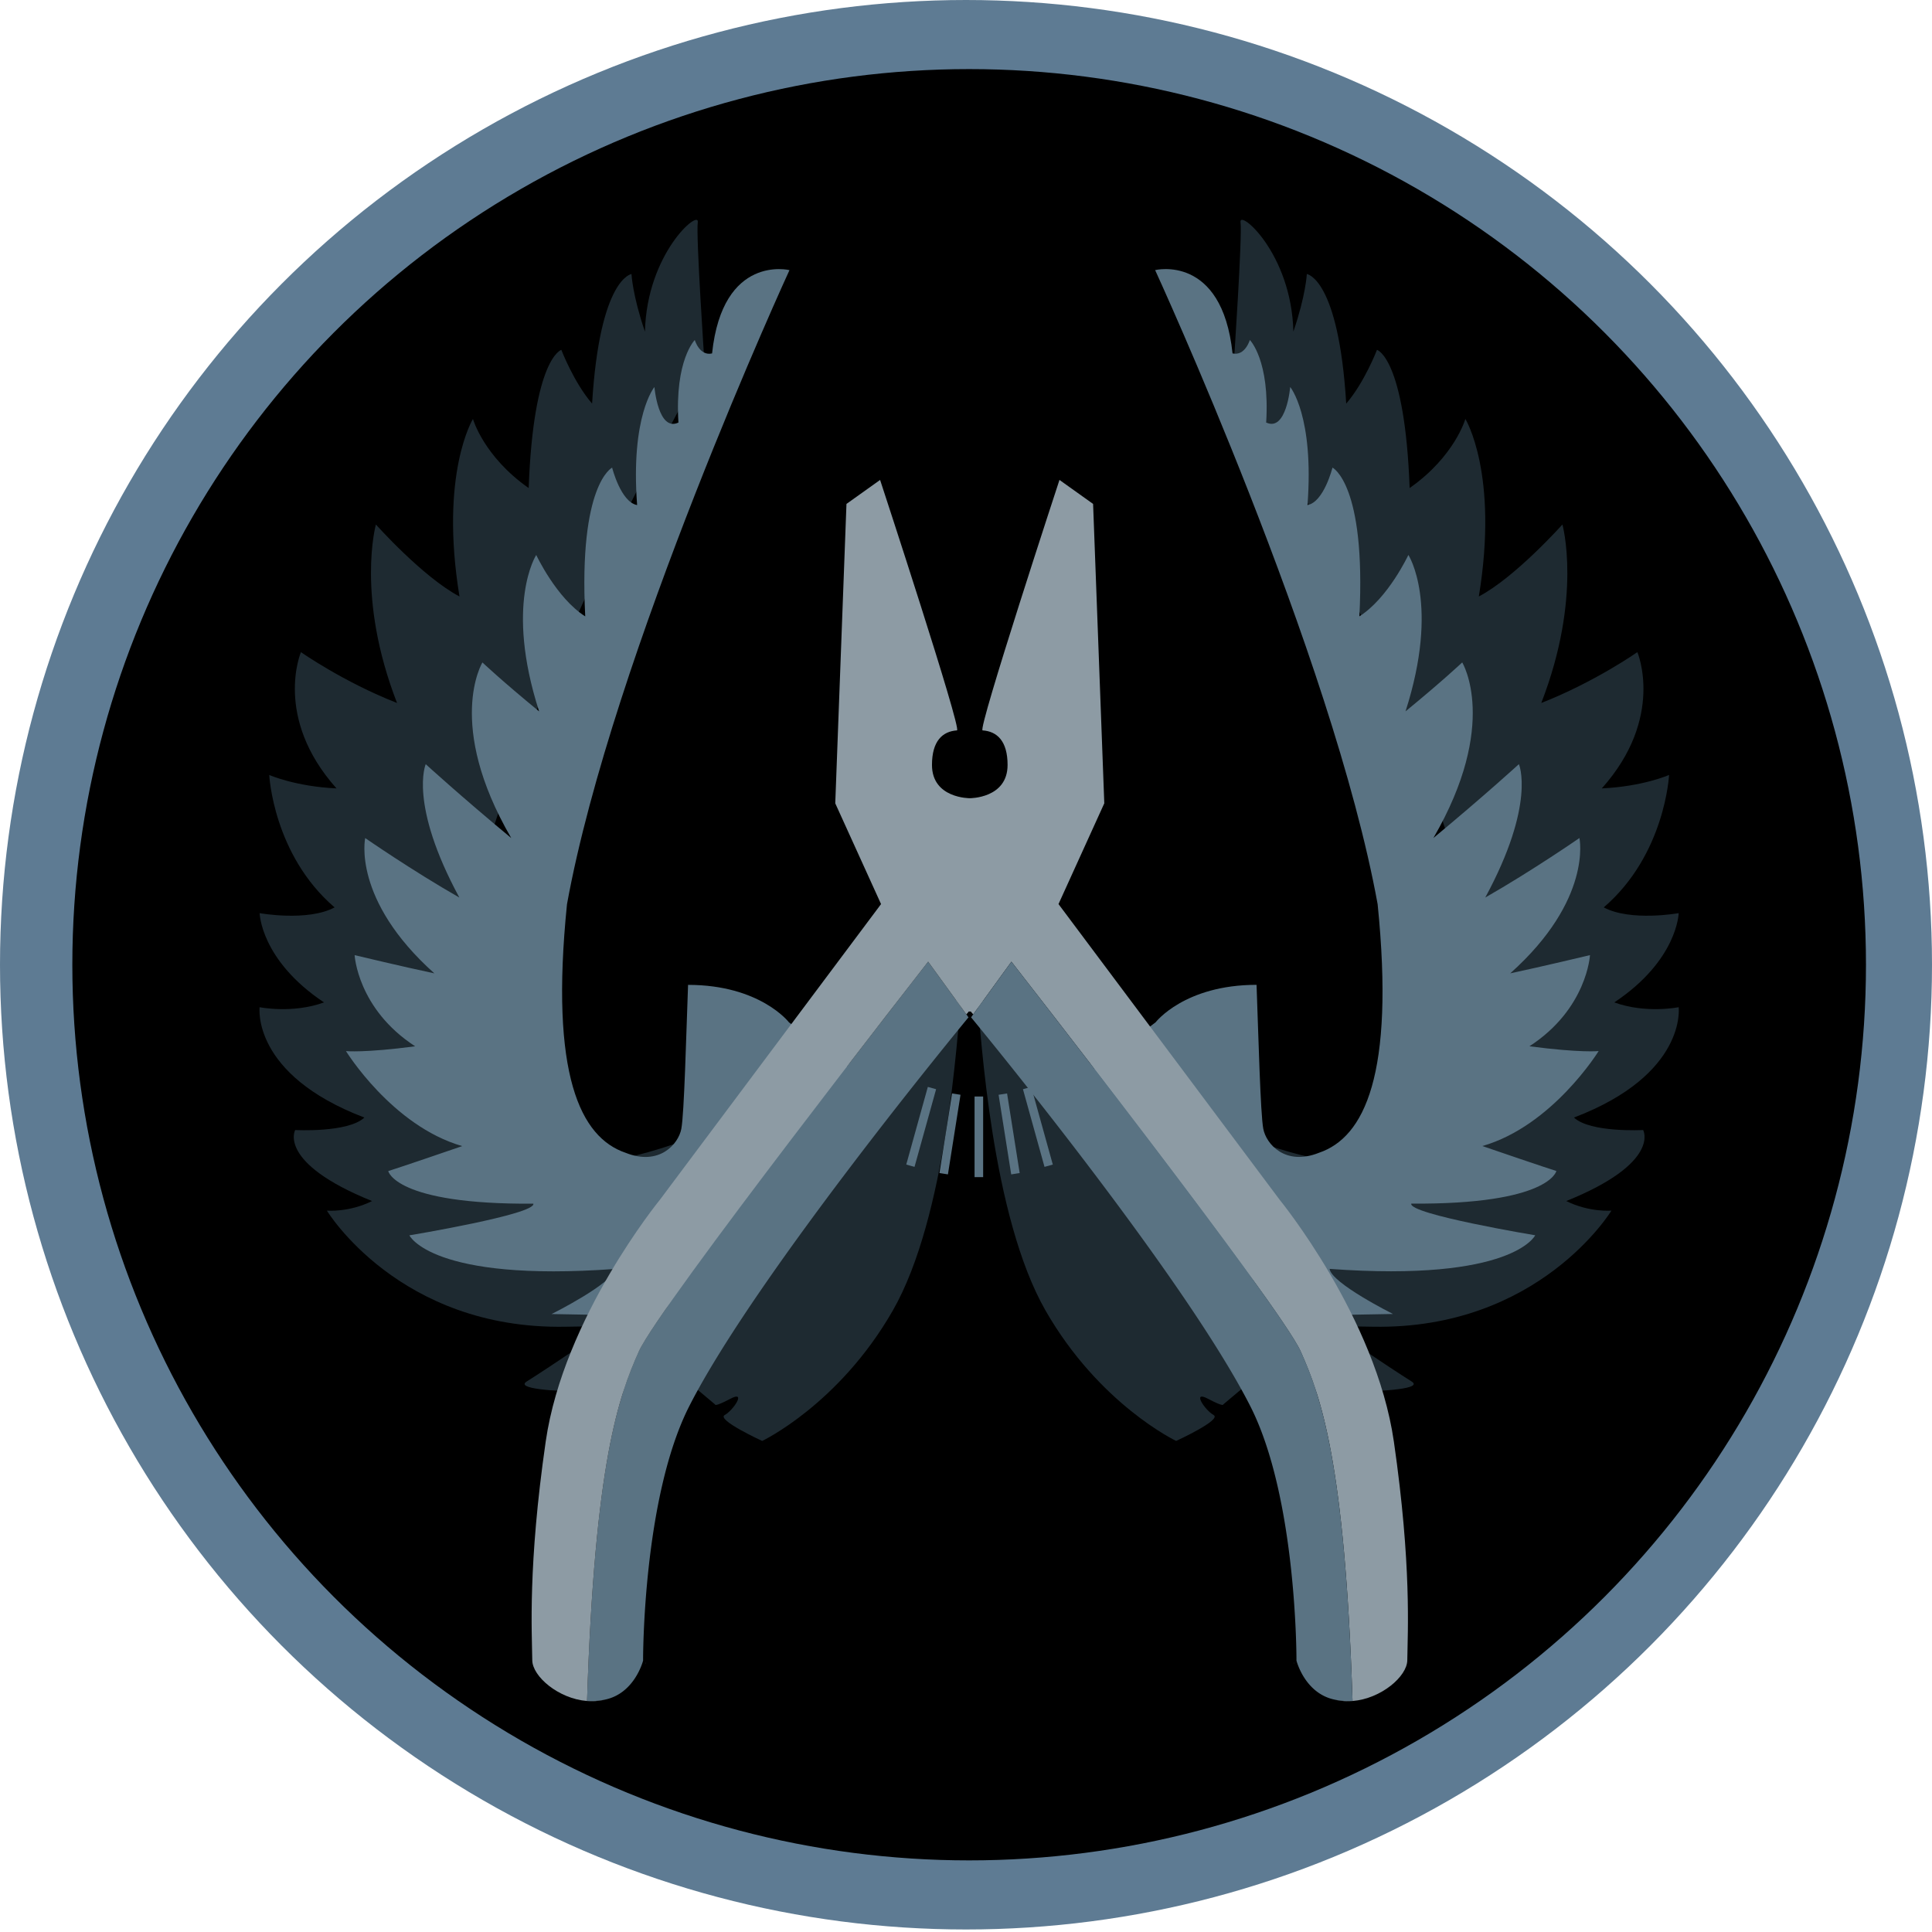 <svg xmlns="http://www.w3.org/2000/svg" viewBox="0 0 256 256"><ellipse fill="#5E7B93" cx="128" cy="127.833" rx="128" ry="127.833"/><ellipse cx="128.418" cy="127.833" rx="118.833" ry="118.678"/><g fill="#1E2A31"><path d="M222.433 133.458s-4.328.891-8.53-.635c8.404-5.596 8.53-11.826 8.53-11.826s-6.365 1.145-9.929-.763c8.146-6.993 8.656-17.548 8.656-17.548s-3.437 1.526-8.912 1.781c8.402-9.41 4.711-18.057 4.711-18.057s-5.603 3.942-12.731 6.739c5.475-14.114 2.8-23.65 2.8-23.65s-6.238 6.993-11.075 9.536c2.672-16.275-1.784-23.523-1.784-23.523s-1.4 4.96-7.384 9.155c-.638-17.293-4.328-18.31-4.328-18.31s-1.656 4.322-4.076 7.12c-1.018-16.657-5.22-17.166-5.22-17.166s-.127 2.798-1.782 7.629c-.255-10.426-7.258-16.275-7.003-14.495s-.891 18.692-.891 18.692 56.861 99.59 22.005 105.936c-9.983 1.817-27.486-4.012-55.999-22.015.51 5.341 1.91 29.119 9.039 41.58 7.131 12.462 17.315 17.293 17.315 17.293s6.112-2.797 4.966-3.434c-1.146-.635-2.929-3.306-.764-2.161 2.164 1.144 2.037.764 2.037.764l2.419-2.036 3.184.382s22.407.509 19.352-1.398c-3.054-1.907-10.694-7.121-10.694-7.121s-16.423-.508 5.603-.127c22.026.382 31.575-15.385 31.575-15.385s-2.929.253-5.984-1.271c12.604-5.088 10.187-9.41 10.187-9.41s-7.003.382-9.168-1.653c15.021-5.722 13.875-14.623 13.875-14.623zM71.348 154.074C36.49 147.729 93.352 48.139 93.352 48.139s-1.146-16.912-.892-18.692c.255-1.78-6.748 4.069-7.002 14.495-1.655-4.831-1.782-7.629-1.782-7.629s-4.202.509-5.221 17.166c-2.419-2.798-4.074-7.12-4.074-7.12s-3.692 1.017-4.329 18.31c-5.983-4.195-7.384-9.155-7.384-9.155s-4.457 7.248-1.783 23.523C56.047 76.493 49.809 69.5 49.809 69.5s-2.674 9.536 2.801 23.65c-7.13-2.797-12.732-6.739-12.732-6.739s-3.692 8.646 4.711 18.057c-5.476-.255-8.912-1.781-8.912-1.781s.509 10.555 8.657 17.548c-3.564 1.907-9.931.763-9.931.763s.128 6.23 8.53 11.826c-4.202 1.525-8.53.635-8.53.635s-1.146 8.901 13.878 14.623c-2.165 2.035-9.168 1.653-9.168 1.653s-2.418 4.322 10.187 9.41c-3.056 1.524-5.984 1.271-5.984 1.271s9.549 15.767 31.575 15.385c22.027-.381 5.602.127 5.602.127s-7.639 5.214-10.693 7.121c-3.057 1.907 19.352 1.398 19.352 1.398l3.184-.382 2.418 2.036s-.126.38 2.038-.764c2.164-1.145.382 1.526-.764 2.161-1.146.637 4.965 3.434 4.965 3.434s10.187-4.831 17.316-17.293c7.13-12.461 8.53-36.239 9.039-41.58-28.515 18.004-46.018 23.833-56 22.015z"/></g><g fill="#5A7383"><path d="M91.172 130.499c-.254 6.866-.509 17.039-.892 19.073-.382 2.034-2.928 4.959-7.384 3.179-5.984-2.034-10.059-10.299-7.767-32.933 5.983-32.933 29.481-84.025 29.481-84.025s-8.855-2.186-10.257 11.038c-1.654.382-2.291-1.779-2.291-1.779s-2.674 2.67-2.165 10.936c-2.674 1.271-3.183-4.705-3.183-4.705s-3.183 3.814-2.291 15.64c-2.165-.381-3.312-4.959-3.312-4.959s-4.455 2.162-3.564 19.709c-3.82-2.416-6.493-8.138-6.493-8.138s-4.202 6.485.382 20.727c-4.966-4.069-7.512-6.485-7.512-6.485s-4.966 8.138 3.819 23.269c-6.748-5.594-11.332-9.79-11.332-9.79s-2.291 5.213 4.457 17.674c-6.238-3.56-12.478-7.884-12.478-7.884s-1.782 8.139 9.167 17.93c-4.201-.891-10.567-2.416-10.567-2.416s.382 7.12 8.021 12.08c-6.748.89-9.167.635-9.167.635s6.11 9.919 15.405 12.588c-8.149 2.798-9.804 3.308-9.804 3.308s.891 4.45 19.226 4.322c.382 1.399-16.425 4.196-16.425 4.196s2.929 6.23 27.247 4.451c-.256 1.906-8.403 5.977-8.403 5.977s13.75.254 14.132.254 27.502-31.153 27.502-31.153l-10.187-7.757c.003-.003-3.816-4.962-13.365-4.962zM211.829 139.272s-2.42.255-9.168-.635c7.64-4.96 8.021-12.08 8.021-12.08s-6.365 1.525-10.567 2.416c10.95-9.791 9.167-17.93 9.167-17.93s-6.238 4.324-12.477 7.884c6.747-12.461 4.457-17.674 4.457-17.674s-4.585 4.196-11.331 9.79c8.784-15.131 3.819-23.269 3.819-23.269s-2.548 2.416-7.512 6.485c4.582-14.241.38-20.727.38-20.727s-2.672 5.722-6.493 8.138c.892-17.547-3.564-19.709-3.564-19.709s-1.146 4.578-3.311 4.959c.891-11.825-2.291-15.64-2.291-15.64s-.509 5.976-3.184 4.705c.51-8.266-2.165-10.936-2.165-10.936s-.636 2.161-2.291 1.779c-1.4-13.224-10.258-11.038-10.258-11.038s23.499 51.093 29.483 84.025c2.291 22.634-1.783 30.898-7.767 32.933-4.457 1.78-7.003-1.145-7.386-3.179-.381-2.034-.636-12.207-.891-19.073-9.549 0-13.369 4.959-13.369 4.959l-10.185 7.757s27.119 31.153 27.502 31.153c.381 0 14.131-.254 14.131-.254s-8.146-4.07-8.402-5.977c24.319 1.779 27.246-4.451 27.246-4.451s-16.807-2.797-16.423-4.196c18.333.128 19.225-4.322 19.225-4.322s-1.656-.51-9.805-3.308c9.299-2.666 15.409-12.585 15.409-12.585z"/></g><path fill="none" d="M128.502 105.81v-.042l-.002.042z"/><path fill="#8D9BA4" d="M85.512 220.448l.04-.072.009-.136-.009.071-.04.137zM80.158 225.21a9.65 9.65 0 01-2.323.188 7.44 7.44 0 002.323-.188z"/><path fill="#5A7383" d="M84.66 179.05c-2.675 5.977-5.855 14.686-6.875 46.343 0 .002.033.005.05.005a9.65 9.65 0 002.323-.188c3.971-.827 5.054-5.174 5.054-5.174s-.085-21.531 6.132-33.738c8.977-17.631 36.987-51.497 36.987-51.497l-.283-.392-5.064-6.983c-.001 0-35.65 45.648-38.324 51.624z"/><path fill="#8D9BA4" d="M171.44 220.24l.01.136.037.072c-.023-.079-.037-.137-.037-.137l-.01-.071zM179.164 225.397a9.637 9.637 0 01-2.321-.188 7.365 7.365 0 002.321.188z"/><path fill="#8D9BA4" d="M184.692 191.003c-2.379-16.445-15.11-32-15.11-32l-29.325-39.207 6.067-13.352-1.484-39.671-4.455-3.18S129.5 96.734 130.198 96.781c1.909.127 3.311 1.398 3.311 4.578 0 4.45-5.007 4.408-5.007 4.408v.042h-.002l.002-.042s-5.01.042-5.01-4.408c0-3.18 1.4-4.451 3.311-4.578.7-.047-10.186-33.188-10.186-33.188l-4.456 3.18-1.485 39.671 6.068 13.352-29.325 39.207s-12.731 15.555-15.109 32c-2.376 16.444-1.824 25.304-1.782 28.99.025 2.128 3.455 5.098 7.258 5.399 1.02-31.657 4.2-40.366 6.875-46.343 2.674-5.976 38.323-51.624 38.323-51.624l5.064 6.983c.176-.203.283-.329.283-.329v-.043h.34v.043l.282.329 5.064-6.983s35.651 45.648 38.323 51.624c2.674 5.977 5.857 14.686 6.876 46.343 3.801-.302 7.233-3.271 7.257-5.399.043-3.686.595-12.546-1.781-28.99z"/><path fill="#5A7383" d="M134.018 127.426l-5.064 6.983-.282.392s28.01 33.866 36.986 51.497c6.216 12.207 6.131 33.738 6.131 33.738s1.084 4.347 5.055 5.174a9.637 9.637 0 002.321.188.234.234 0 00.053-.005c-1.019-31.657-4.202-40.366-6.876-46.343-2.673-5.976-38.324-51.624-38.324-51.624zM129.134 145.292h1.138v10.682h-1.138zM126.15 144.885l1.123.178-1.668 10.55-1.124-.179zM122.942 144.021l1.097.305-2.86 10.29-1.096-.304zM135.113 155.435l-1.123.178-1.67-10.549 1.123-.177z"/><path fill="#5A7383" d="M139.502 154.312l-1.098.305-2.857-10.292 1.098-.305z"/></svg>
